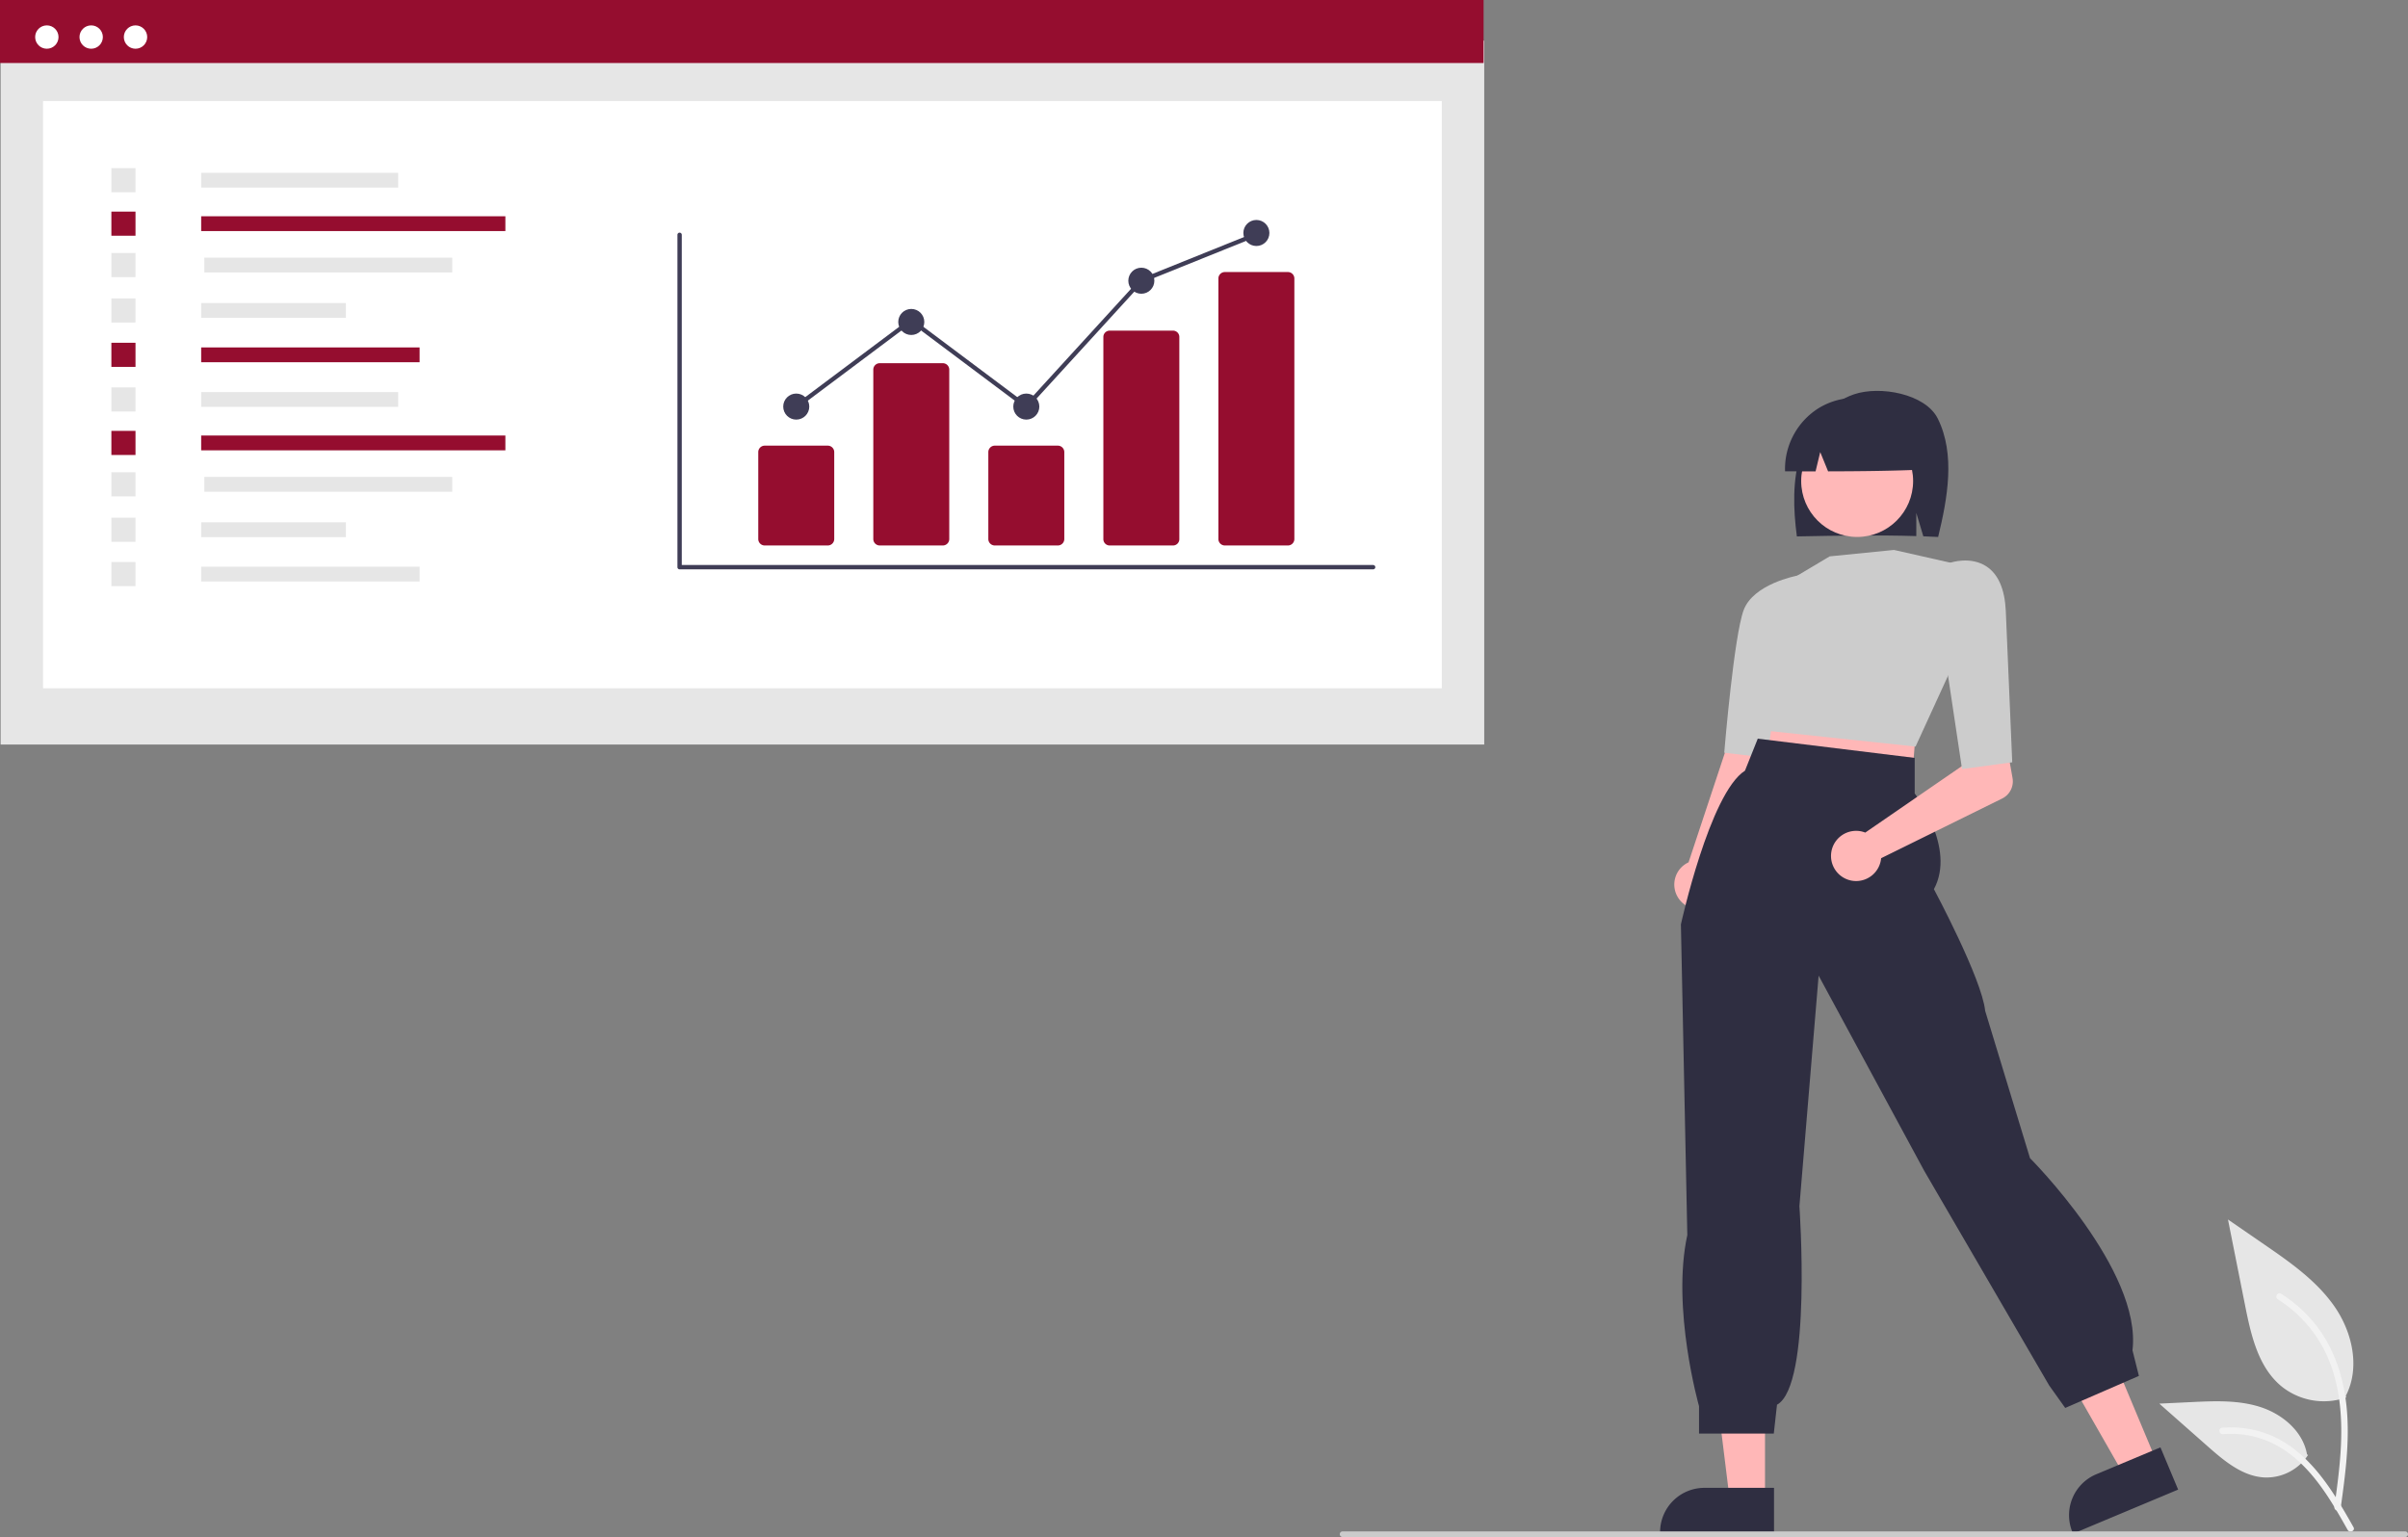 <svg xmlns="http://www.w3.org/2000/svg" data-name="Layer 1" width="863.359" height="551.172" viewBox="0 0 863.359 551.172" xmlns:xlink="http://www.w3.org/1999/xlink"><rect x="0" y="0" width="863.359" height="551.172" fill="#808080" stroke="none"/><path id="af9c47ac-a2dc-4072-9acc-a467df334c71-386" data-name="Path 438" d="M1009.539,675.541a24.215,24.215,0,0,1-23.383-4.119c-8.19-6.874-10.758-18.196-12.847-28.682l-6.18-31.017,12.938,8.908c9.305,6.406,18.818,13.019,25.26,22.298s9.252,21.947,4.078,31.988" transform="translate(-168.32 -174.414)" fill="#e6e6e6"/><path id="a2175a99-769b-4e22-9c2a-ba3916b1dd51-387" data-name="Path 439" d="M1007.541,715.252c1.628-11.864,3.304-23.881,2.159-35.872-1.015-10.649-4.264-21.049-10.878-29.579a49.206,49.206,0,0,0-12.625-11.44c-1.262-.796-2.424,1.204-1.167,1.997a46.779,46.779,0,0,1,18.504,22.326c4.029,10.246,4.675,21.416,3.982,32.3-.419,6.582-1.311,13.121-2.206,19.653a1.198,1.198,0,0,0,.808,1.423,1.163,1.163,0,0,0,1.423-.808Z" transform="translate(-168.32 -174.414)" fill="#f2f2f2"/><path id="af3ce5ac-a957-487e-9ef8-bdcad0da5bae-388" data-name="Path 442" d="M995.82,696.215a17.825,17.825,0,0,1-15.531,8.019c-7.864-.373-14.418-5.86-20.317-11.07l-17.452-15.409,11.55-.553c8.306-.398,16.827-.771,24.738,1.793s15.208,8.726,16.654,16.915" transform="translate(-168.32 -174.414)" fill="#e6e6e6"/><path id="baa57c63-949d-49ac-a818-33ae8c022157-389" data-name="Path 443" d="M1012.144,722.072c-7.84-13.871-16.932-29.288-33.181-34.216a37.026,37.026,0,0,0-13.955-1.441c-1.482.128-1.112,2.412.367,2.285a34.398,34.398,0,0,1,22.272,5.892c6.28,4.275,11.17,10.218,15.308,16.519,2.535,3.861,4.806,7.884,7.076,11.903C1010.756,724.298,1012.878,723.371,1012.144,722.072Z" transform="translate(-168.32 -174.414)" fill="#f2f2f2"/><rect id="b0eb2d2e-6002-4ca6-b573-2a3a0ae57324" data-name="Rectangle 62" x="0.227" y="14.583" width="531.924" height="252.407" fill="#e6e6e6"/><rect id="b22521a2-b305-47e5-91b3-f89bb30cedaf" data-name="Rectangle 75" x="15.437" y="36.227" width="501.503" height="210.591" fill="#fff"/><rect id="b9a97102-17ad-4853-bba8-52d2fbac14c1" data-name="Rectangle 80" width="531.924" height="22.598" fill="#950d2f"/><circle id="f3a384f8-0054-45a4-b875-f53a31bc49a8" data-name="Ellipse 90" cx="16.793" cy="13.288" r="4.188" fill="#fff"/><circle id="a6ee8772-6be5-4bf0-b917-98ef2062699d" data-name="Ellipse 91" cx="32.691" cy="13.288" r="4.188" fill="#fff"/><circle id="a71cc61a-5bfc-4a03-b945-2c535d93104d" data-name="Ellipse 92" cx="48.589" cy="13.288" r="4.188" fill="#fff"/><path d="M660.644,378.581H411.985a.778.778,0,0,1-.778-.778V258.621a.778.778,0,0,1,1.556,0v118.404H660.644a.778.778,0,0,1,0,1.556Z" transform="translate(-168.32 -174.414)" fill="#3f3d56"/><path d="M465.112,370.021H442.496a2.313,2.313,0,0,1-2.31-2.31V336.534a2.313,2.313,0,0,1,2.31-2.31h22.616a2.313,2.313,0,0,1,2.31,2.31v31.177A2.313,2.313,0,0,1,465.112,370.021Z" transform="translate(-168.32 -174.414)" fill="#950d2f"/><path d="M506.356,370.021H483.74a2.313,2.313,0,0,1-2.31-2.31V306.963a2.313,2.313,0,0,1,2.31-2.31h22.616a2.313,2.313,0,0,1,2.31,2.31v60.748A2.313,2.313,0,0,1,506.356,370.021Z" transform="translate(-168.32 -174.414)" fill="#950d2f"/><path d="M547.6,370.021H524.984a2.313,2.313,0,0,1-2.31-2.31V336.534a2.313,2.313,0,0,1,2.31-2.31h22.616a2.313,2.313,0,0,1,2.31,2.31v31.177A2.313,2.313,0,0,1,547.6,370.021Z" transform="translate(-168.32 -174.414)" fill="#950d2f"/><path d="M588.844,370.021H566.228a2.262,2.262,0,0,1-2.31-2.205V295.186a2.262,2.262,0,0,1,2.31-2.205h22.616a2.262,2.262,0,0,1,2.31,2.205v72.63A2.262,2.262,0,0,1,588.844,370.021Z" transform="translate(-168.32 -174.414)" fill="#950d2f"/><path d="M630.088,370.021H607.472a2.313,2.313,0,0,1-2.31-2.31v-93.432a2.313,2.313,0,0,1,2.31-2.31h22.616a2.313,2.313,0,0,1,2.31,2.31v93.432A2.313,2.313,0,0,1,630.088,370.021Z" transform="translate(-168.32 -174.414)" fill="#950d2f"/><circle cx="285.484" cy="145.803" r="4.669" fill="#3f3d56"/><circle cx="326.728" cy="115.454" r="4.669" fill="#3f3d56"/><circle cx="367.972" cy="145.803" r="4.669" fill="#3f3d56"/><circle cx="409.216" cy="100.668" r="4.669" fill="#3f3d56"/><circle cx="450.46" cy="83.548" r="4.669" fill="#3f3d56"/><polygon points="368.07 146.849 326.728 115.883 285.95 146.426 285.017 145.18 326.728 113.938 367.873 144.757 408.761 100.013 408.925 99.946 450.169 83.328 450.751 84.772 409.671 101.323 368.07 146.849" fill="#3f3d56"/><rect x="72.127" y="61.967" width="70.631" height="5.309" fill="#e6e6e6"/><rect x="72.127" y="77.552" width="109.069" height="5.309" fill="#950d2f"/><rect x="73.261" y="92.394" width="88.889" height="5.309" fill="#e6e6e6"/><rect x="72.127" y="108.68" width="51.892" height="5.309" fill="#e6e6e6"/><rect x="72.127" y="124.587" width="78.318" height="5.309" fill="#950d2f"/><rect x="39.935" y="60.297" width="8.649" height="8.649" fill="#e6e6e6"/><rect x="39.935" y="75.882" width="8.649" height="8.649" fill="#950d2f"/><rect x="39.935" y="90.724" width="8.649" height="8.649" fill="#e6e6e6"/><rect x="39.935" y="107.01" width="8.649" height="8.649" fill="#e6e6e6"/><rect x="39.935" y="122.917" width="8.649" height="8.649" fill="#950d2f"/><rect x="72.127" y="140.594" width="70.631" height="5.309" fill="#e6e6e6"/><rect x="72.127" y="156.179" width="109.069" height="5.309" fill="#950d2f"/><rect x="73.261" y="171.021" width="88.889" height="5.309" fill="#e6e6e6"/><rect x="72.127" y="187.307" width="51.892" height="5.309" fill="#e6e6e6"/><rect x="72.127" y="203.214" width="78.318" height="5.309" fill="#e6e6e6"/><rect x="39.935" y="138.924" width="8.649" height="8.649" fill="#e6e6e6"/><rect x="39.935" y="154.509" width="8.649" height="8.649" fill="#950d2f"/><rect x="39.935" y="169.351" width="8.649" height="8.649" fill="#e6e6e6"/><rect x="39.935" y="185.637" width="8.649" height="8.649" fill="#e6e6e6"/><rect x="39.935" y="201.544" width="8.649" height="8.649" fill="#e6e6e6"/><path d="M813.9,337.216c2.975-9.481,9.74-18.177,19.097-21.383,9.357-3.205,25.679-.209,30.092,8.688,6.359,12.823,3.502,28.526.13,42.448-1.758-.093-3.533-.166-5.313-.233l-2.518-8.391V366.654c-13.891-.429-28.352-.161-42.822.117C811.27,356.915,810.925,346.698,813.9,337.216Z" transform="translate(-168.32 -174.414)" fill="#2f2e41"/><polygon points="773.219 524.09 761.533 528.987 737.084 486.247 754.33 479.019 773.219 524.09" fill="#ffb7b7"/><path d="M949.266,708.582l-37.678,15.79-.2-.477a15.902,15.902,0,0,1,8.519-20.811l.001-0,23.012-9.644Z" transform="translate(-168.32 -174.414)" fill="#2f2e41"/><path d="M770.179,496.608a8.766,8.766,0,0,1,3.556-12.962l25.115-75.786,16.82,8.971L785.695,488.505a8.813,8.813,0,0,1-15.515,8.103Z" transform="translate(-168.32 -174.414)" fill="#ffb7b7"/><polygon points="632.825 537.677 620.155 537.676 614.128 488.807 632.827 488.808 632.825 537.677" fill="#ffb7b7"/><path d="M804.376,724.372l-40.852-.002v-.517a15.902,15.902,0,0,1,15.901-15.901h.001l24.951.001Z" transform="translate(-168.32 -174.414)" fill="#2f2e41"/><polygon points="683.623 259.72 686.494 267.184 685.92 274.648 630.801 267.759 632.524 261.443 638.839 253.979 683.623 259.72" fill="#ffb7b7"/><circle cx="665.859" cy="172.485" r="20.067" fill="#ffb8b8"/><path d="M855.119,442.133l-54.657-5.814-2.368-7.744c-.736-1.009-7.673-10.841-6.135-20.669a17.118,17.118,0,0,1,7.395-11.462l13.289-15.56,11.691-6.959,23.047-2.304.079.018,20.691,4.682-.251,37.928Z" transform="translate(-168.32 -174.414)" fill="#ccc"/><path d="M801.839,446.153l-15.313-1.818.04-.481c.141-1.691,3.49-41.514,6.92-50.66,3.504-9.343,18.68-12.254,19.324-12.373l.186-.034,3.373,2.023-9.307,29.085Z" transform="translate(-168.32 -174.414)" fill="#ccc"/><path d="M854.815,446.192v12.754s14.928,19.399,6.89,34.327c0,0,17.225,32.153,18.373,43.636l16.076,52.822s40.191,40.191,36.746,68.899l2.297,9.187L908.785,679.299l-5.742-8.038-44.784-76.937-37.894-70.047-6.89,82.678s4.593,64.305-8.038,71.195l-1.148,10.335H777.484v-9.824s-9.941-34.96-4.2-61.371l-2.297-111.386s10.335-47.081,22.966-55.119l4.593-11.483Z" transform="translate(-168.32 -174.414)" fill="#2f2e41"/><path d="M835.726,472.56a9.028,9.028,0,0,1,1.358.42l35.032-24.114-.802-10.301,15.387-3.242,3.191,18.097a6.86,6.86,0,0,1-3.722,7.344l-43.394,21.401a9.002,9.002,0,1,1-7.051-9.606Z" transform="translate(-168.32 -174.414)" fill="#ffb7b7"/><path d="M871.785,450.198,864.655,402.63l-5.853-24.573,8.745-1.828c.238-.088,7.358-2.495,13.107,1.38,4.138,2.79,6.43,8.083,6.812,15.734l2.316,54.43Z" transform="translate(-168.32 -174.414)" fill="#ccc"/><path d="M820.391,320.768a25.205,25.205,0,0,1,38.32,21.997c-11.217.516-23.0.65-34.948.673l-2.824-6.911-1.665,6.916q-5.461-.001-10.943-.014A25.735,25.735,0,0,1,820.391,320.768Z" transform="translate(-168.32 -174.414)" fill="#2f2e41"/><path d="M1030.68,725.586h-381a1,1,0,1,1,0-2h381a1,1,0,0,1,0,2Z" transform="translate(-168.32 -174.414)" fill="#cbcbcb"/></svg>
